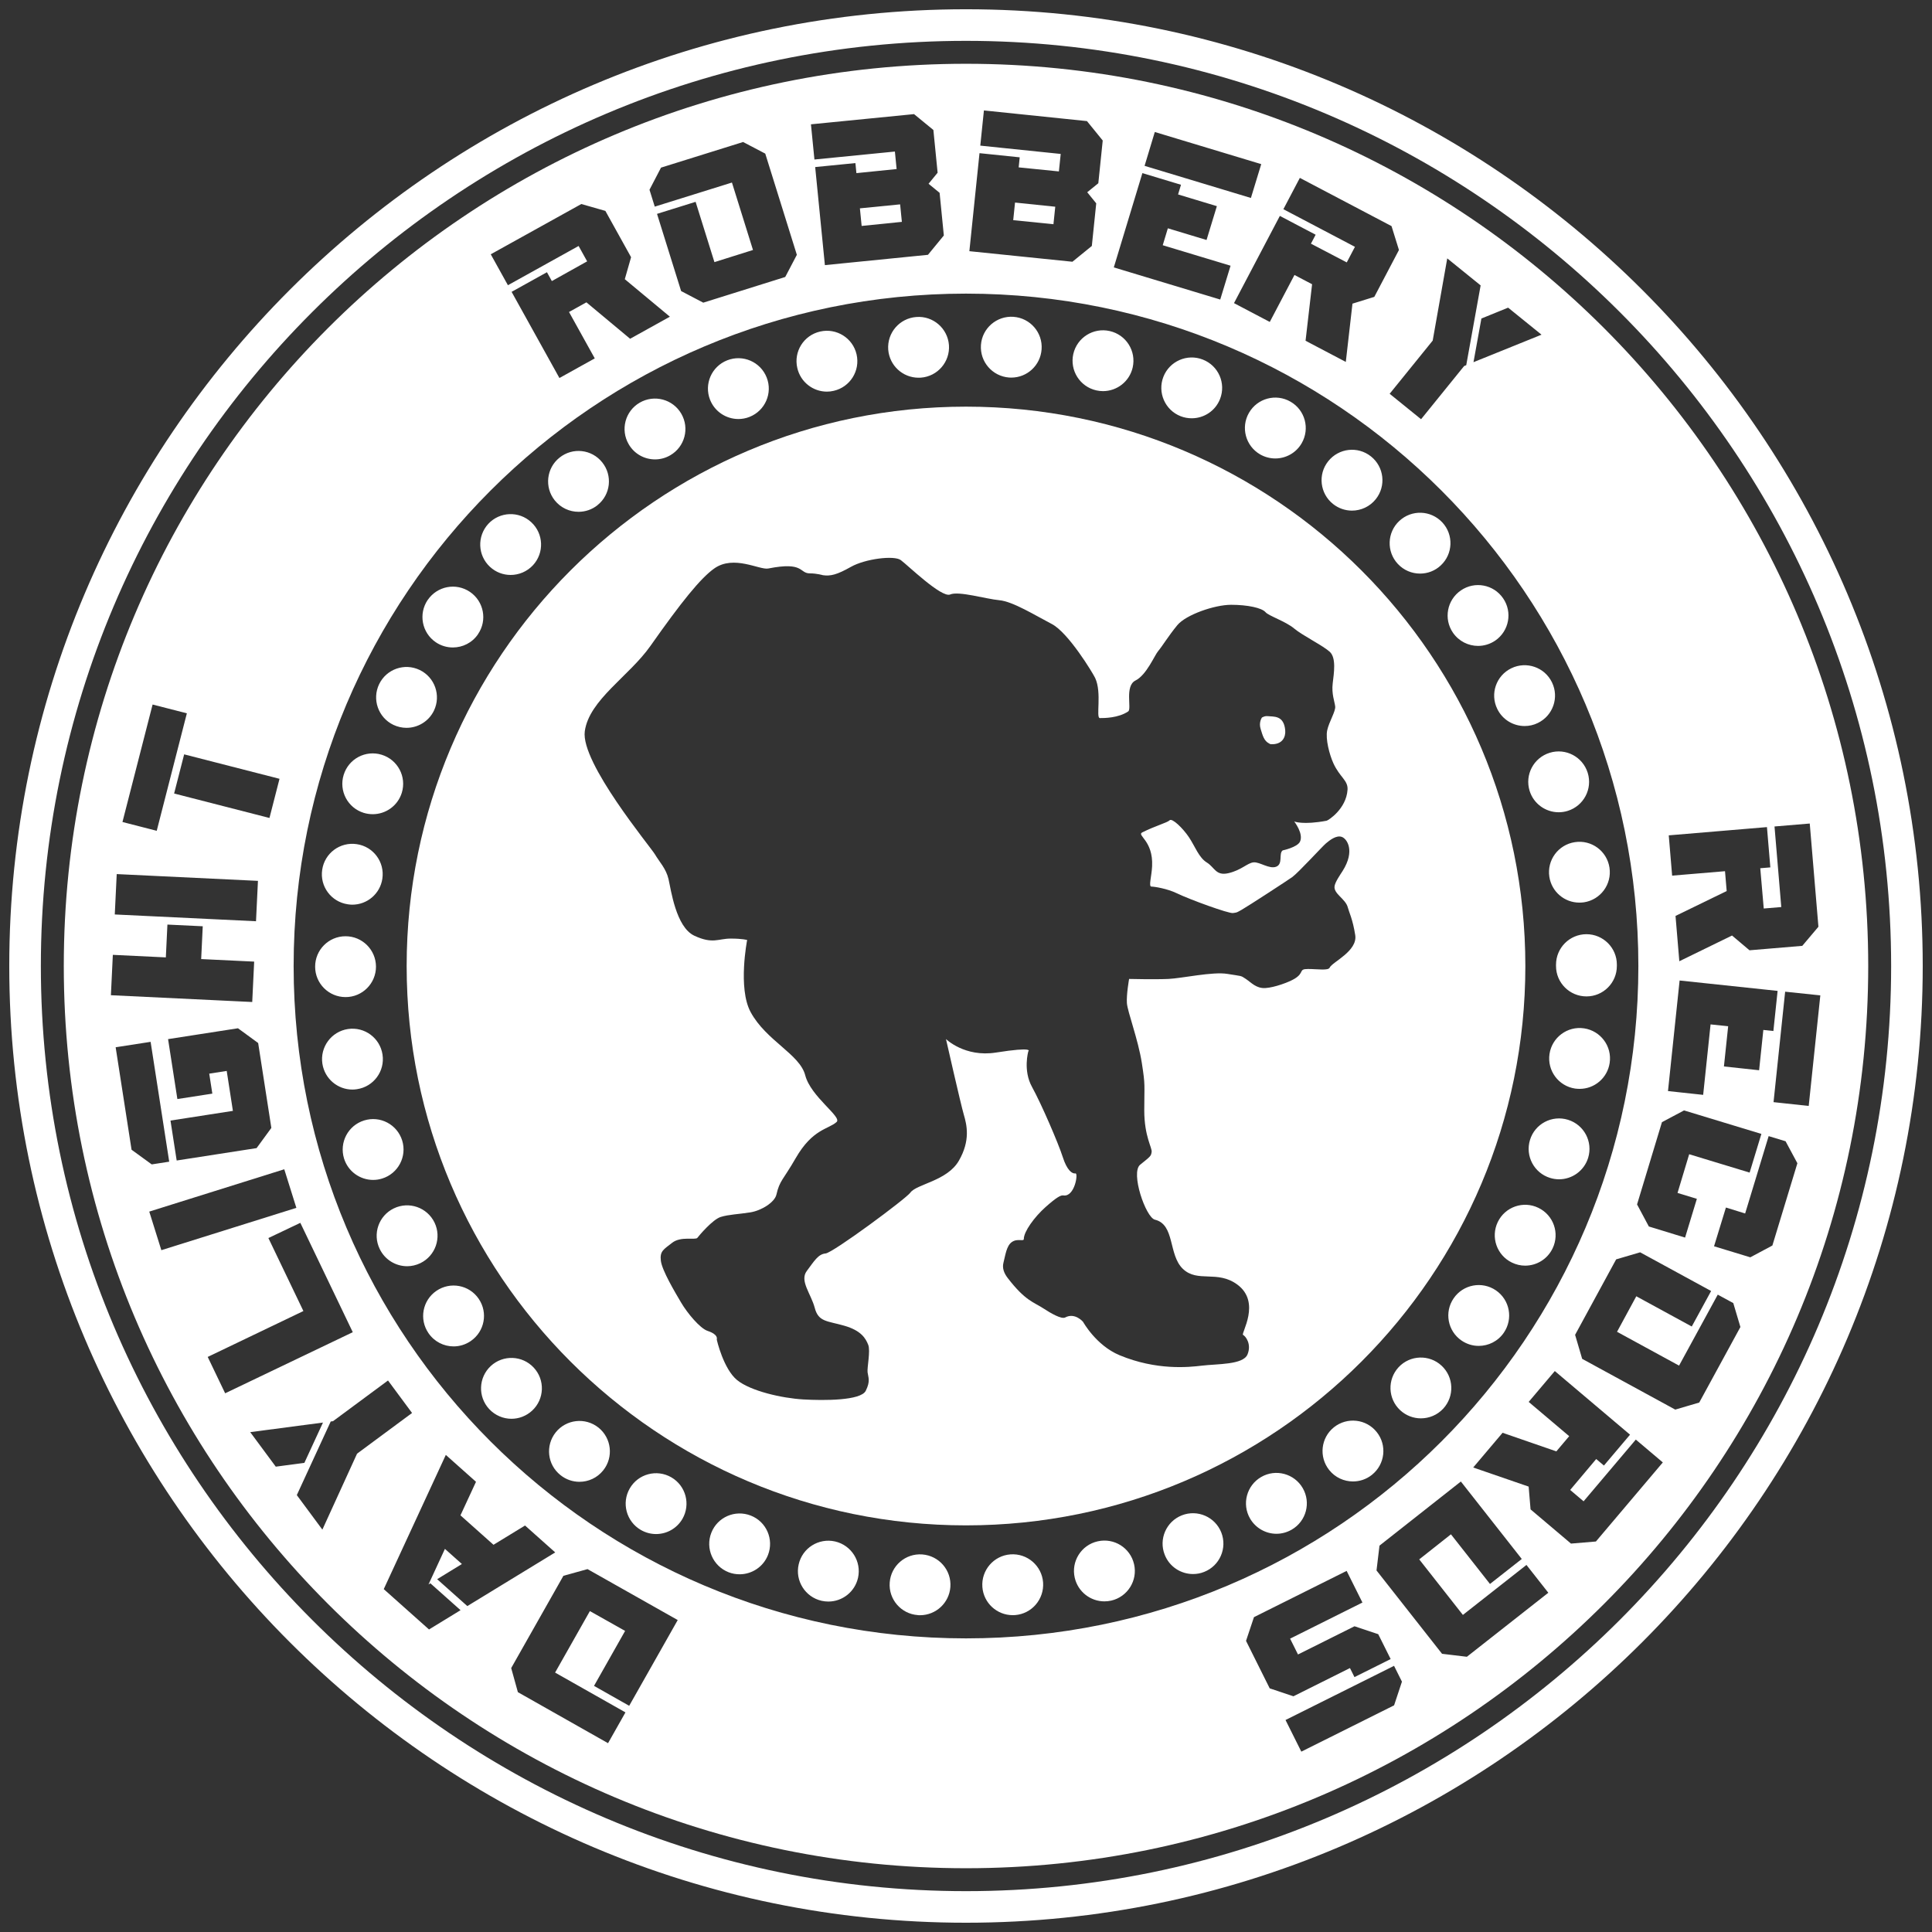 <?xml version="1.0" encoding="utf-8"?>
<!-- Generator: Adobe Illustrator 15.0.0, SVG Export Plug-In . SVG Version: 6.00 Build 0)  -->
<!DOCTYPE svg PUBLIC "-//W3C//DTD SVG 1.1//EN" "http://www.w3.org/Graphics/SVG/1.1/DTD/svg11.dtd">
<svg version="1.1" id="Outlined" xmlns="http://www.w3.org/2000/svg" xmlns:xlink="http://www.w3.org/1999/xlink" x="0px" y="0px"
	 width="453.543px" height="453.543px" viewBox="0 0 453.543 453.543" enable-background="new 0 0 453.543 453.543"
	 xml:space="preserve">
<rect x="0" y="0" width="453.543" height="453.543" fill="#333333" stroke="none"/>
<g>
	<g>
		<polygon fill="#FFFFFF" points="201.864,48.91 202.273,53.041 211.715,52.083 211.307,47.974 		"/>
		<polygon fill="#FFFFFF" points="237.856,51.683 247.301,52.635 247.725,48.528 238.281,47.552 		"/>
	</g>
	<path fill="#FFFFFF" d="M226.771,14.971c-116.972,0-211.797,94.828-211.797,211.802s94.826,211.8,211.797,211.8
		c116.971,0,211.8-94.826,211.8-211.8S343.741,14.971,226.771,14.971z M414.798,194.165l0.794,9.457l-2.364,0.198l0.817,9.456
		l4.116-0.344l-1.588-18.914l8.272-0.694l2.035,24.233l-3.789,4.485l-12.388,1.04l-4.104-3.466l-12.372,6.04l-0.893-10.639
		l12.009-5.842l-0.392-4.658l-12.412,1.042l-0.794-9.457L414.798,194.165z M394.294,230.176l23.005,2.44l-0.992,9.416l-2.357-0.249
		l-0.994,9.461l-8.257-0.89l0.993-9.437l-4.13-0.436l-1.738,16.541l-8.257-0.89L394.294,230.176z M395.331,260.673l18.159,5.518
		l-2.76,9.079l-14.188-4.31l-2.736,9.087l4.54,1.38l-2.767,9.101l-8.507-2.607l-2.766-5.179l5.841-19.305L395.331,260.673z
		 M354.037,72.223l7.839,6.345l-15.97,6.455l1.856-10.25L354.037,72.223z M339.746,60.655L347.584,67l-3.378,18.725l-0.5,0.205
		l-10.105,12.483l-7.376-5.971l10.105-12.484L339.746,60.655z M316.157,61.599l1.921-3.655l-16.8-8.833l3.865-7.351l21.523,11.32
		l1.741,5.607l-5.784,11.004l-5.127,1.592l-1.564,13.68l-9.448-4.969l1.533-13.267l-4.136-2.176l-5.796,11.025l-8.4-4.417
		l10.766-20.474l8.4,4.417l-1.104,2.101L316.157,61.599z M271.093,30.986l24.985,7.544l-2.423,7.942l-24.961-7.538L271.093,30.986z
		 M268.18,40.639l9.062,2.737l-0.685,2.27l9.107,2.75l-2.423,7.942l-9.084-2.744l-1.2,3.974l15.922,4.808l-2.424,7.942
		l-24.983-7.544L268.18,40.639z M229.942,35.956l9.438,0.976l-0.243,2.36l9.441,0.952l0.427-4.106l-18.88-1.951l0.853-8.26
		l24.191,2.502l3.7,4.557l-1.035,10.03l-2.603,2.116l2.113,2.603l-1.033,10.007l-4.556,3.704l-24.193-2.478L229.942,35.956z
		 M214.573,26.789l4.542,3.724l0.993,10.034l-2.127,2.594l2.595,2.127l0.991,10.011l-3.724,4.54l-24.197,2.421l-2.28-23.021
		l9.444-0.936l0.233,2.361l9.441-0.958l-0.406-4.109l-18.888,1.871l-0.818-8.264L214.573,26.789z M155.175,39.352l19.273-6.016
		l5.2,2.727l7.416,23.758l-2.727,5.201l-19.243,6.03l-5.2-2.726l-5.655-18.119l9.058-2.826l4.418,14.154l9.052-2.849l-4.941-15.833
		l-18.119,5.655l-1.236-3.964L155.175,39.352z M136.469,47.894l5.645,1.615l6.034,10.87l-1.476,5.161l10.585,8.804l-9.335,5.183
		l-10.257-8.553l-4.087,2.268l6.045,10.891l-8.297,4.607L120.1,68.512l8.297-4.607l1.15,2.076l8.287-4.627l-2.004-3.61
		l-16.596,9.212l-4.029-7.261L136.469,47.894z M53.222,251.405l-4.103,0.638l0.728,4.689l-8.207,1.272l-2.185-14.067l16.412-2.548
		l4.739,3.466l3.094,19.928l-3.466,4.739l-18.757,2.911l-1.455-9.377l14.653-2.274L53.222,251.405z M63.258,192.021l-22.383-5.741
		l2.356-9.193l22.385,5.74L63.258,192.021z M35.823,165.391l8.043,2.062l-7.074,27.579l-8.044-2.064L35.823,165.391z
		 M27.401,205.195l33.153,1.59l-0.457,9.479l-33.153-1.591L27.401,205.195z M26.489,224.154l12.443,0.597l0.369-7.703l8.294,0.397
		l-0.369,7.702l12.441,0.596l-0.455,9.481l-33.178-1.593L26.489,224.154z M27.15,245.849l8.206-1.274l4.367,28.134l-4.104,0.638
		l-4.735-3.444L27.15,245.849z M35.039,284.427l31.693-9.937l2.84,9.056l-31.694,9.938L35.039,284.427z M48.761,318.543
		l22.463-10.773l-8.218-17.135l7.499-3.57l12.311,25.672l-29.961,14.341L48.761,318.543z M58.741,336.199l17.079-2.248l-4.365,9.458
		l-6.715,0.896L58.741,336.199z M75.678,359.085l-6-8.105l7.961-17.28l0.537-0.074l12.91-9.553l5.646,7.627l-12.912,9.555
		L75.678,359.085z M104.446,363.605l-3.854,8.354l0.438-0.275l7.085,6.313l-7.401,4.527l-10.627-9.472l14.57-31.507l7.085,6.314
		l-3.648,7.873l7.758,6.912l7.401-4.525l7.085,6.315l-20.632,12.599l-7.084-6.314l5.811-3.562L104.446,363.605z M147.705,400.441
		l-8.258-4.676l7.301-12.904l-8.27-4.653l-8.168,14.434l16.518,9.348l-4.09,7.227l-21.165-11.977l-1.569-5.657l12.258-21.659
		l5.659-1.569l21.176,11.956L147.705,400.441z M68.931,226.772c0-87.176,70.667-157.843,157.84-157.843
		c87.172,0,157.841,70.667,157.841,157.843c0,87.173-70.669,157.842-157.841,157.842C139.598,384.614,68.931,313.945,68.931,226.772
		z M292.51,385.2l1.86-5.568l21.759-10.86l3.707,7.43l-16.981,8.476l1.854,3.714l13.27-6.622l5.568,1.861l2.913,5.838l-8.492,4.238
		l-1.06-2.123l-13.268,6.624l-5.571-1.861L292.51,385.2z M327.268,400.334l-21.779,10.87l-3.709-7.427l25.476-12.716l1.854,3.715
		L327.268,400.334z M344.354,388.932l-5.829-0.698l-15.384-19.563l0.699-5.83l19.103-15.05l14.298,18.185l-7.462,5.865
		l-9.165-11.656l-7.446,5.885l10.251,13.038l14.922-11.734l5.133,6.528L344.354,388.932z M374.645,361.873l-5.851,0.489
		l-9.491-8.029l-0.448-5.349l-13.016-4.484l6.895-8.151l12.62,4.366l3.019-3.568l-9.51-8.045l6.131-7.244l17.661,14.938l-6.13,7.246
		l-1.811-1.532l-6.111,7.26l3.149,2.666l12.26-14.492l6.339,5.363L374.645,361.873z M398.901,329.25l-5.632,1.657l-21.851-11.914
		l-1.658-5.635l9.635-17.717l5.632-1.657l16.664,9.085l-4.545,8.333l-13.02-7.099l-4.521,8.341l14.56,7.939l9.085-16.662
		l3.646,1.985l1.67,5.613L398.901,329.25z M416.072,292.389l-5.181,2.769l-8.514-2.591l2.789-9.096l4.511,1.396l5.518-18.16
		l3.973,1.206l2.773,5.158L416.072,292.389z M416.344,258.733l2.725-25.931l8.258,0.866l-2.727,25.957L416.344,258.733z"/>
	<g>
		<path fill="#FFFFFF" d="M215.455,379.164c0,0,0,0,0-0.017l0,0c-3.925-0.278-6.885-3.706-6.592-7.631l0,0
			c0.277-3.94,3.707-6.899,7.632-6.608l0,0c3.939,0.294,6.899,3.707,6.606,7.647l0,0c-0.278,3.75-3.413,6.622-7.12,6.622l0,0
			C215.808,379.178,215.633,379.178,215.455,379.164z M230.615,372.556c-0.292-3.94,2.667-7.368,6.592-7.66l0,0
			c3.941-0.295,7.369,2.665,7.662,6.592l0,0c0.277,3.939-2.667,7.367-6.592,7.66l0,0c0,0,0,0-0.015,0l0,0
			c-0.176,0.017-0.352,0.017-0.527,0.017l0,0C234.029,379.164,230.895,376.306,230.615,372.556z M192.867,375.793
			c-3.838-0.881-6.256-4.702-5.376-8.54l0,0c0.864-3.853,4.687-6.257,8.54-5.392l0,0c3.837,0.88,6.254,4.702,5.391,8.54l0,0
			c-0.747,3.326-3.707,5.568-6.958,5.568l0,0C193.936,375.971,193.411,375.91,192.867,375.793z M252.296,370.375
			c-0.88-3.84,1.54-7.677,5.378-8.541l0,0c3.853-0.879,7.675,1.522,8.554,5.376l0,0c0.879,3.837-1.537,7.661-5.375,8.54l0,0l0,0l0,0
			c-0.543,0.118-1.07,0.175-1.599,0.175l0,0C256.001,375.925,253.058,373.685,252.296,370.375z M171.027,369.084L171.027,369.084
			L171.027,369.084c-3.677-1.45-5.479-5.596-4.043-9.258l0,0c1.435-3.677,5.581-5.478,9.257-4.043l0,0
			c3.678,1.435,5.479,5.582,4.044,9.257l0,0c-1.099,2.814-3.809,4.527-6.65,4.527l0,0
			C172.769,369.567,171.876,369.422,171.027,369.084z M273.421,364.984c-1.451-3.662,0.351-7.808,4.028-9.258l0,0
			c3.662-1.436,7.806,0.366,9.255,4.028l0,0c1.437,3.676-0.366,7.821-4.028,9.258l0,0c-0.864,0.351-1.74,0.498-2.622,0.498l0,0
			C277.214,369.509,274.52,367.795,273.421,364.984z M150.447,359.168c-3.413-1.977-4.584-6.343-2.608-9.756l0,0
			c1.963-3.413,6.329-4.586,9.756-2.606l0,0c3.413,1.977,4.57,6.343,2.608,9.756l0,0c-1.333,2.286-3.721,3.56-6.197,3.56l0,0
			C152.79,360.121,151.574,359.812,150.447,359.168z M293.458,356.487c-1.979-3.413-0.806-7.779,2.607-9.756l0,0
			c3.412-1.978,7.778-0.806,9.755,2.606l0,0c1.979,3.413,0.821,7.78-2.594,9.756l0,0c-1.129,0.645-2.357,0.967-3.573,0.967l0,0
			C297.193,360.061,294.792,358.771,293.458,356.487z M131.58,346.292c-3.091-2.447-3.589-6.942-1.129-10.035l0,0
			c2.46-3.077,6.944-3.588,10.035-1.129l0,0c3.076,2.462,3.587,6.958,1.127,10.035l0,0c-1.406,1.774-3.486,2.695-5.58,2.695l0,0
			C134.464,347.858,132.898,347.347,131.58,346.292z M312.031,345.09c-2.46-3.076-1.963-7.572,1.114-10.034l0,0
			c3.09-2.461,7.589-1.963,10.048,1.128l0,0c2.462,3.077,1.949,7.573-1.127,10.035l0,0l0,0l0,0
			c-1.318,1.055-2.887,1.554-4.453,1.554l0,0C315.52,347.772,313.438,346.862,312.031,345.09z M114.835,330.778L114.835,330.778
			L114.835,330.778c-2.681-2.886-2.519-7.396,0.366-10.093l0,0c2.887-2.681,7.413-2.521,10.094,0.366l0,0
			c2.695,2.886,2.519,7.412-0.366,10.093l0,0c-1.378,1.275-3.12,1.921-4.864,1.921l0,0
			C118.16,333.064,116.241,332.287,114.835,330.778z M328.703,331.057c-2.888-2.681-3.063-7.192-0.383-10.094l0,0
			c2.682-2.885,7.207-3.047,10.094-0.365l0,0c2.887,2.679,3.063,7.19,0.382,10.093l0,0c-1.405,1.508-3.327,2.271-5.244,2.271l0,0
			C331.823,332.961,330.079,332.332,328.703,331.057z M100.582,312.951c-2.227-3.252-1.392-7.69,1.86-9.916l0,0
			c3.253-2.229,7.705-1.408,9.932,1.859l0,0c2.226,3.253,1.392,7.69-1.861,9.919l0,0c-1.245,0.849-2.636,1.259-4.028,1.259l0,0
			C104.201,316.072,101.959,314.974,100.582,312.951z M343.116,314.709c-3.266-2.228-4.103-6.664-1.874-9.918l0,0
			c2.227-3.266,6.665-4.103,9.931-1.873l0,0c3.252,2.226,4.087,6.664,1.861,9.93l0,0l0,0l0,0c-1.376,2.021-3.619,3.104-5.903,3.104
			l0,0C345.739,315.955,344.347,315.546,343.116,314.709z M89.141,293.206c-1.728-3.545-0.235-7.822,3.312-9.536l0,0
			c3.559-1.715,7.822-0.234,9.55,3.326l0,0c1.713,3.545,0.22,7.822-3.325,9.535l0,0c-1.011,0.484-2.066,0.719-3.105,0.719l0,0
			C92.921,297.248,90.371,295.755,89.141,293.206z M354.937,296.398c-3.559-1.714-5.038-5.975-3.325-9.537l0,0
			c1.715-3.545,5.977-5.038,9.521-3.324l0,0c3.56,1.714,5.054,5.977,3.34,9.535l0,0l0,0l0,0c-1.231,2.55-3.779,4.043-6.444,4.043
			l0,0C356.989,297.115,355.934,296.882,354.937,296.398z M80.764,271.966c-1.157-3.764,0.953-7.778,4.717-8.937l0,0
			c3.765-1.17,7.765,0.939,8.936,4.719l0,0c1.158,3.764-0.953,7.763-4.718,8.921l0,0c-0.702,0.219-1.406,0.322-2.108,0.322l0,0
			C84.542,276.989,81.717,275.025,80.764,271.966z M363.888,276.521c-3.766-1.158-5.875-5.158-4.718-8.92l0,0
			c1.157-3.78,5.156-5.892,8.92-4.731l0,0c3.78,1.171,5.89,5.157,4.731,8.937l0,0l0,0l0,0c-0.951,3.062-3.779,5.037-6.825,5.037l0,0
			C365.308,276.844,364.591,276.74,363.888,276.521z M75.68,249.699c-0.586-3.896,2.109-7.544,6.005-8.131l0,0
			c3.897-0.583,7.53,2.098,8.115,6.009l0,0c0.586,3.895-2.094,7.528-5.991,8.113l0,0c-0.366,0.059-0.718,0.091-1.07,0.091l0,0
			C79.271,255.781,76.224,253.244,75.68,249.699z M369.761,255.546c-3.896-0.585-6.592-4.22-6.007-8.131l0,0
			c0.586-3.896,4.219-6.592,8.116-6.007l0,0c3.896,0.587,6.592,4.221,6.006,8.115l0,0c-0.526,3.547-3.573,6.093-7.046,6.093l0,0
			C370.48,255.616,370.127,255.588,369.761,255.546z M73.981,226.936c-0.014-3.94,3.179-7.148,7.134-7.148l0,0
			c3.94,0,7.134,3.194,7.148,7.134l0,0c0,3.94-3.193,7.149-7.134,7.149l0,0C77.174,234.07,73.981,230.879,73.981,226.936z
			 M365.28,226.775c0-0.059,0-0.102,0-0.159l0,0c0-0.044,0-0.103,0-0.148l0,0c0-3.94,3.179-7.148,7.134-7.163l0,0
			c3.939,0,7.148,3.194,7.148,7.134l0,0c0,0.031,0,0.075,0,0.103l0,0c0,0.075,0,0.161,0,0.234l0,0c0,3.939-3.194,7.135-7.134,7.135
			l0,0C368.487,233.91,365.28,230.714,365.28,226.775z M81.658,212.288c-3.911-0.571-6.608-4.204-6.021-8.115l0,0
			c0.571-3.896,4.205-6.592,8.116-6.005l0,0c3.896,0.571,6.592,4.204,6.005,8.115l0,0c-0.526,3.545-3.573,6.093-7.06,6.093l0,0
			C82.361,212.375,82.007,212.346,81.658,212.288z M363.712,205.828L363.712,205.828c-0.586-3.911,2.094-7.544,5.99-8.13l0,0
			c3.897-0.6,7.543,2.08,8.13,5.992l0,0c0.587,3.896-2.094,7.529-5.991,8.13l0,0c-0.366,0.043-0.717,0.073-1.083,0.073l0,0
			C367.286,211.893,364.254,209.358,363.712,205.828z M85.407,190.828c-3.779-1.157-5.888-5.156-4.73-8.92l0,0
			c1.157-3.779,5.141-5.889,8.92-4.731l0,0c3.764,1.157,5.888,5.141,4.731,8.92l0,0c-0.951,3.077-3.779,5.039-6.827,5.039l0,0
			C86.798,191.135,86.094,191.033,85.407,190.828z M359.082,185.657L359.082,185.657c-1.171-3.765,0.938-7.764,4.702-8.936l0,0
			c3.766-1.172,7.765,0.938,8.937,4.702l0,0l0,0l0,0c1.172,3.764-0.938,7.764-4.702,8.936l0,0c-0.702,0.22-1.422,0.322-2.108,0.322
			l0,0C362.862,190.681,360.035,188.719,359.082,185.657z M92.337,170.159c-3.545-1.714-5.04-5.977-3.34-9.536l0,0
			c1.714-3.56,5.977-5.054,9.536-3.34l0,0c3.545,1.714,5.04,5.977,3.34,9.536l0,0c-1.23,2.549-3.794,4.043-6.446,4.043l0,0
			C94.385,170.862,93.331,170.627,92.337,170.159z M351.481,166.409c-1.729-3.545-0.249-7.808,3.312-9.536l0,0
			c3.545-1.714,7.822-0.234,9.536,3.311l0,0c1.729,3.544,0.234,7.822-3.311,9.536l0,0c-0.997,0.498-2.065,0.718-3.105,0.718l0,0
			C355.26,170.438,352.711,168.958,351.481,166.409z M102.296,150.764c-3.267-2.226-4.101-6.665-1.89-9.931l0,0c0,0,0,0,0,0.015l0,0
			c2.226-3.267,6.665-4.116,9.932-1.89l0,0c3.251,2.226,4.101,6.665,1.874,9.917v0.015c-1.376,2.021-3.618,3.105-5.902,3.105l0,0
			C104.918,151.995,103.528,151.6,102.296,150.764z M341.079,148.523c-2.226-3.252-1.39-7.69,1.863-9.917l0,0
			c3.251-2.241,7.688-1.406,9.916,1.845l0,0c2.241,3.252,1.406,7.69-1.846,9.932l0,0c-1.231,0.834-2.638,1.245-4.028,1.245l0,0
			C344.713,151.629,342.472,150.544,341.079,148.523z M115.025,133.069c-2.899-2.681-3.061-7.192-0.395-10.093l0,0
			c2.681-2.886,7.207-3.062,10.092-0.381l0,0c2.901,2.681,3.077,7.193,0.396,10.093l0,0c-1.406,1.509-3.326,2.285-5.244,2.285l0,0
			C118.131,134.974,116.403,134.343,115.025,133.069z M328.145,132.381c-2.695-2.885-2.532-7.412,0.353-10.093l0,0
			c2.885-2.695,7.396-2.534,10.093,0.352l0,0l0,0l0,0c2.68,2.885,2.521,7.412-0.365,10.093l0,0
			c-1.363,1.289-3.122,1.918-4.863,1.918l0,0C331.456,134.651,329.551,133.89,328.145,132.381z M130.233,117.468
			c-2.462-3.076-1.964-7.573,1.113-10.034l0,0c3.076-2.475,7.573-1.978,10.034,1.113l0,0c2.462,3.076,1.979,7.573-1.113,10.034
			h0.014c-1.317,1.054-2.9,1.567-4.467,1.567l0,0C133.719,120.149,131.639,119.227,130.233,117.468z M312.94,118.318
			c-3.09-2.461-3.604-6.958-1.141-10.035l0,0c2.461-3.09,6.941-3.604,10.034-1.142l0,0c3.09,2.461,3.604,6.943,1.142,10.034l0,0
			c-1.406,1.772-3.502,2.695-5.595,2.695l0,0C315.826,119.871,314.26,119.358,312.94,118.318z M147.589,104.285
			c-1.993-3.398-0.821-7.778,2.578-9.755l0,0c3.413-1.978,7.793-0.82,9.771,2.593l0,0c1.978,3.413,0.821,7.778-2.592,9.755l0,0
			c-1.128,0.66-2.359,0.967-3.575,0.967l0,0C151.297,107.845,148.909,106.57,147.589,104.285z M295.819,106.673
			c-3.413-1.978-4.587-6.343-2.622-9.756l0,0c1.977-3.428,6.341-4.6,9.754-2.622l0,0l0,0l0,0c3.414,1.962,4.601,6.328,2.622,9.756
			l0,0c-1.317,2.285-3.721,3.574-6.195,3.574l0,0C298.174,107.625,296.945,107.317,295.819,106.673z M166.691,93.855
			c-1.451-3.677,0.352-7.822,4.028-9.272l0,0c3.662-1.436,7.808,0.352,9.258,4.028l0,0c1.449,3.662-0.352,7.808-4.028,9.258l0,0
			c-0.85,0.337-1.744,0.499-2.608,0.499l0,0C170.486,98.368,167.805,96.653,166.691,93.855z M277.156,97.708
			c-3.662-1.436-5.479-5.581-4.044-9.258l0,0c1.436-3.662,5.582-5.478,9.244-4.042l0,0c3.677,1.436,5.493,5.566,4.059,9.243l0,0
			c-1.099,2.828-3.795,4.541-6.65,4.541l0,0C278.899,98.191,278.019,98.045,277.156,97.708z M187.168,86.385
			c-0.893-3.853,1.509-7.676,5.362-8.555l0,0c3.838-0.878,7.676,1.523,8.554,5.362l0,0c0.88,3.852-1.523,7.676-5.36,8.554l0,0
			c-0.542,0.132-1.084,0.191-1.612,0.191l0,0C190.861,91.937,187.918,89.695,187.168,86.385z M257.366,91.644
			c-3.854-0.864-6.271-4.687-5.406-8.54l0,0c0.88-3.853,4.702-6.255,8.54-5.391l0,0l0,0l0,0c3.853,0.864,6.271,4.688,5.404,8.54l0,0
			c-0.748,3.311-3.705,5.567-6.974,5.567l0,0C258.419,91.819,257.891,91.761,257.366,91.644z M208.513,82.078
			c-0.293-3.94,2.652-7.368,6.592-7.661l0,0c3.925-0.307,7.354,2.652,7.662,6.577l0,0c0.292,3.926-2.652,7.368-6.592,7.661l0,0
			c-0.176,0.015-0.366,0.015-0.542,0.015l0,0C211.926,88.67,208.805,85.813,208.513,82.078z M236.886,88.626
			c-3.926-0.293-6.886-3.706-6.606-7.646l0,0c0.277-3.926,3.705-6.885,7.646-6.606l0,0c0,0,0,0-0.015,0l0,0
			c3.939,0.278,6.899,3.706,6.606,7.632l0,0c-0.264,3.765-3.397,6.636-7.104,6.636l0,0
			C237.239,88.641,237.062,88.626,236.886,88.626z"/>
	</g>
	<path fill="#FFFFFF" d="M226.771,451.367c-123.842,0-224.595-100.754-224.595-224.595c0-123.844,100.752-224.597,224.595-224.597
		c123.842,0,224.596,100.753,224.596,224.597C451.366,350.613,350.613,451.367,226.771,451.367z M226.771,9.59
		C107.018,9.59,9.592,107.017,9.592,226.772c0,119.753,97.425,217.181,217.179,217.181c119.753,0,217.18-97.428,217.18-217.181
		C443.95,107.019,346.524,9.59,226.771,9.59z"/>
	<g>
		<path fill="#FFFFFF" d="M226.771,95.462c-72.519,0-131.308,58.792-131.308,131.311c0,72.521,58.788,131.312,131.308,131.312
			c72.52,0,131.311-58.791,131.311-131.312C358.081,154.254,299.29,95.462,226.771,95.462z M312.152,227.141
			c-0.332,0.772-2.805,0.333-5.112,0.333c-2.309,0-0.718,0.864-3.21,2.335c-1.326,0.778-4.579,1.991-6.745,2.139
			c-2.166,0.14-3.32-1.271-4.616-2.139c-1.298-0.867-0.861-0.605-4.324-1.182c-3.464-0.579-10.673,1.038-13.854,1.182
			c-3.171,0.145-9.228,0-9.228,0s-0.658,3.656-0.517,5.673c0.143,2.024,2.635,8.532,3.497,14.011
			c0.864,5.483,0.578,4.955,0.578,11.153c0,6.206,1.908,8.811,1.729,9.811c-0.166,0.936-0.166,0.936-2.687,2.96
			c-2.321,1.856,1.311,12.387,3.455,12.906c4.761,1.156,3.105,8.223,6.565,11.546c3.464,3.315,8.074,0.232,12.768,3.676
			c5.698,4.182,0.794,11.539,1.363,11.828c0.587,0.287,2.053,2.137,1.04,4.589c-1.012,2.451-7.097,2.194-10.715,2.629
			c-3.088,0.375-10.665,1.156-19.323-2.452c-5.509-2.291-8.562-7.832-8.562-7.832s-1.889-2.257-4.194-1.029
			c-0.893,0.475-3.472-1.053-4.974-2.037c-2.514-1.646-4.332-1.801-8.514-7.213c-0.93-1.204-1.317-2.396-1.005-3.606
			c0.46-1.804,0.713-3.955,1.948-4.835c1.364-0.97,2.832-0.049,2.832-0.744c0-1.728,2.498-5.167,5.097-7.476
			c2.596-2.306,3.592-2.837,4.183-2.738c2.67,0.433,3.56-5.315,2.839-5.17c-0.727,0.141-1.978-0.675-2.981-3.848
			c-1.01-3.173-5.051-12.552-7.211-16.445c-2.166-3.894-0.87-8.365-0.87-8.365s1.549-1.153-7.605,0.289
			c-7.332,1.155-11.725-3.173-11.725-3.173s3.463,15.29,4.183,17.739c0.719,2.455,1.588,6.062-1.156,10.822
			c-2.735,4.761-9.952,5.478-11.394,7.497c-1.009,1.421-18.176,14.139-19.9,14.279c-1.74,0.147-2.685,1.813-4.413,4.118
			c-1.735,2.307,1.004,5.338,1.873,8.657c0.87,3.315,2.885,3.027,6.926,4.184c4.033,1.152,5.044,3.026,5.621,4.472
			c0.579,1.441-0.293,5.337-0.142,6.488c0.142,1.156,0.721,2.018-0.435,4.326c-1.154,2.309-9.805,2.309-14.707,2.02
			c-4.911-0.287-12.325-1.954-15.501-4.547c-3.171-2.597-4.761-9.375-4.761-9.521c0-0.145,0.434-1.156-2.16-2.021
			c-1.784-0.595-4.759-4.181-6.204-6.632c-1.442-2.454-4.47-7.503-4.761-9.809c-0.285-2.309,0.64-2.661,2.661-4.249
			c2.017-1.585,5.48-0.578,5.909-1.155c0.432-0.575,3.605-4.326,5.485-4.904c1.875-0.579,4.163-0.637,6.905-1.068
			c2.745-0.435,5.758-2.416,6.158-4.154c0.769-3.367,1.557-3.403,4.522-8.558c3.985-6.925,7.673-6.766,9.616-8.513
			c1.323-1.193-6.058-5.914-7.368-10.966c-1.282-4.962-9.2-8.117-12.826-14.852c-3.028-5.627-0.807-16.897-0.807-16.897
			s-1.013-0.337-3.893-0.337c-2.885,0-4.188,1.348-8.509-0.675c-4.333-2.017-5.486-10.863-6.064-13.318
			c-0.576-2.453-2.158-4.038-3.171-5.769c-1.011-1.731-17.491-21.543-16.479-28.9c1.006-7.358,10.423-12.952,15.387-20.004
			c7.306-10.386,11.794-15.945,15-18.214c4.618-3.266,10.633,0.409,12.697,0c8.461-1.677,7.204,1.145,9.757,1.145
			c1.629,0,3.077,0.432,3.077,0.432c1.776,0.24,3.258-0.094,6.572-1.969c3.321-1.873,10.098-2.74,11.686-1.585
			c1.582,1.153,9.582,8.944,11.597,8.078c2.026-0.867,8.375,1.056,11.544,1.347c3.17,0.286,8.413,3.557,12.308,5.58
			c3.898,2.017,9.666,11.559,10.194,12.688c1.623,3.476,0.094,9.401,1.1,9.401c1.012,0,4.332,0,6.653-1.567
			c0.87-0.592-0.887-5.956,1.705-7.255c2.601-1.297,4.47-5.911,5.338-6.924c0.871-1.009,2.451-3.605,4.476-6.057
			c2.015-2.452,8.739-4.792,12.63-4.792c3.896,0,7.21,0.724,8.08,1.731c0.754,0.885,4.747,2.158,6.744,3.848
			c1.873,1.585,6.741,3.999,8.324,5.439c1.588,1.447,0.99,4.992,0.705,7.445c-0.29,2.452,0.442,4.217,0.584,5.373
			c0.15,1.152-1.438,3.605-1.872,5.622c-0.437,2.02,0.509,5.667,1.45,7.745c1.514,3.313,3.463,3.994,3.323,6.199
			c-0.292,4.544-4.545,7.216-4.911,7.288c-5.54,1.042-7.604,0.183-7.604,0.183s2.268,2.881,1.338,4.761
			c-0.667,1.312-4.043,2.02-4.043,2.02c-1.01,0.723,0.145,3.173-1.527,3.83c-1.615,0.636-3.883-1.167-5.321-1.021
			c-1.446,0.149-2.82,1.805-5.847,2.53c-3.028,0.717-3.247-1.342-5.12-2.495c-1.874-1.153-2.743-3.751-4.183-5.914
			c-1.446-2.164-3.966-4.575-4.543-3.998c-0.578,0.576-3.255,1.258-6.425,2.843c-1.391,0.696,2.603,1.874,2.309,7.934
			c-0.117,2.45-0.875,4.79-0.161,4.79c0.727,0,3.728,0.489,5.934,1.556c3.105,1.501,12.189,4.797,13.201,4.656
			c1.013-0.144,0.78-0.066,2.078-0.784c1.296-0.721,10.984-7.032,11.829-7.648c1.493-1.083,7.068-7.21,7.937-7.933
			c0.862-0.721,2.39-1.951,3.688-1.522c1.243,0.414,3.213,3.278,0.212,8.014c-0.64,1.005-1.68,2.489-1.874,3.488
			c-0.36,1.849,2.601,3.027,3.103,5.087c0.252,1.012,1.156,2.741,1.738,6.493C318.719,223.291,312.737,225.845,312.152,227.141z"/>
		<path fill="#FFFFFF" d="M301.709,171.428c-0.326-3.599-2.738-3.147-4.17-3.313c-0.373-0.04-0.763,0.054-1.133,0.249l-0.015,0.002
			l-0.143,0.075c0,0-0.81,1.107-0.305,2.695c0.466,1.479,0.759,2.812,2.048,3.43l0.021,0.023l0.278,0.115
			C301.072,174.853,301.851,173.001,301.709,171.428z"/>
	</g>
</g>
</svg>
